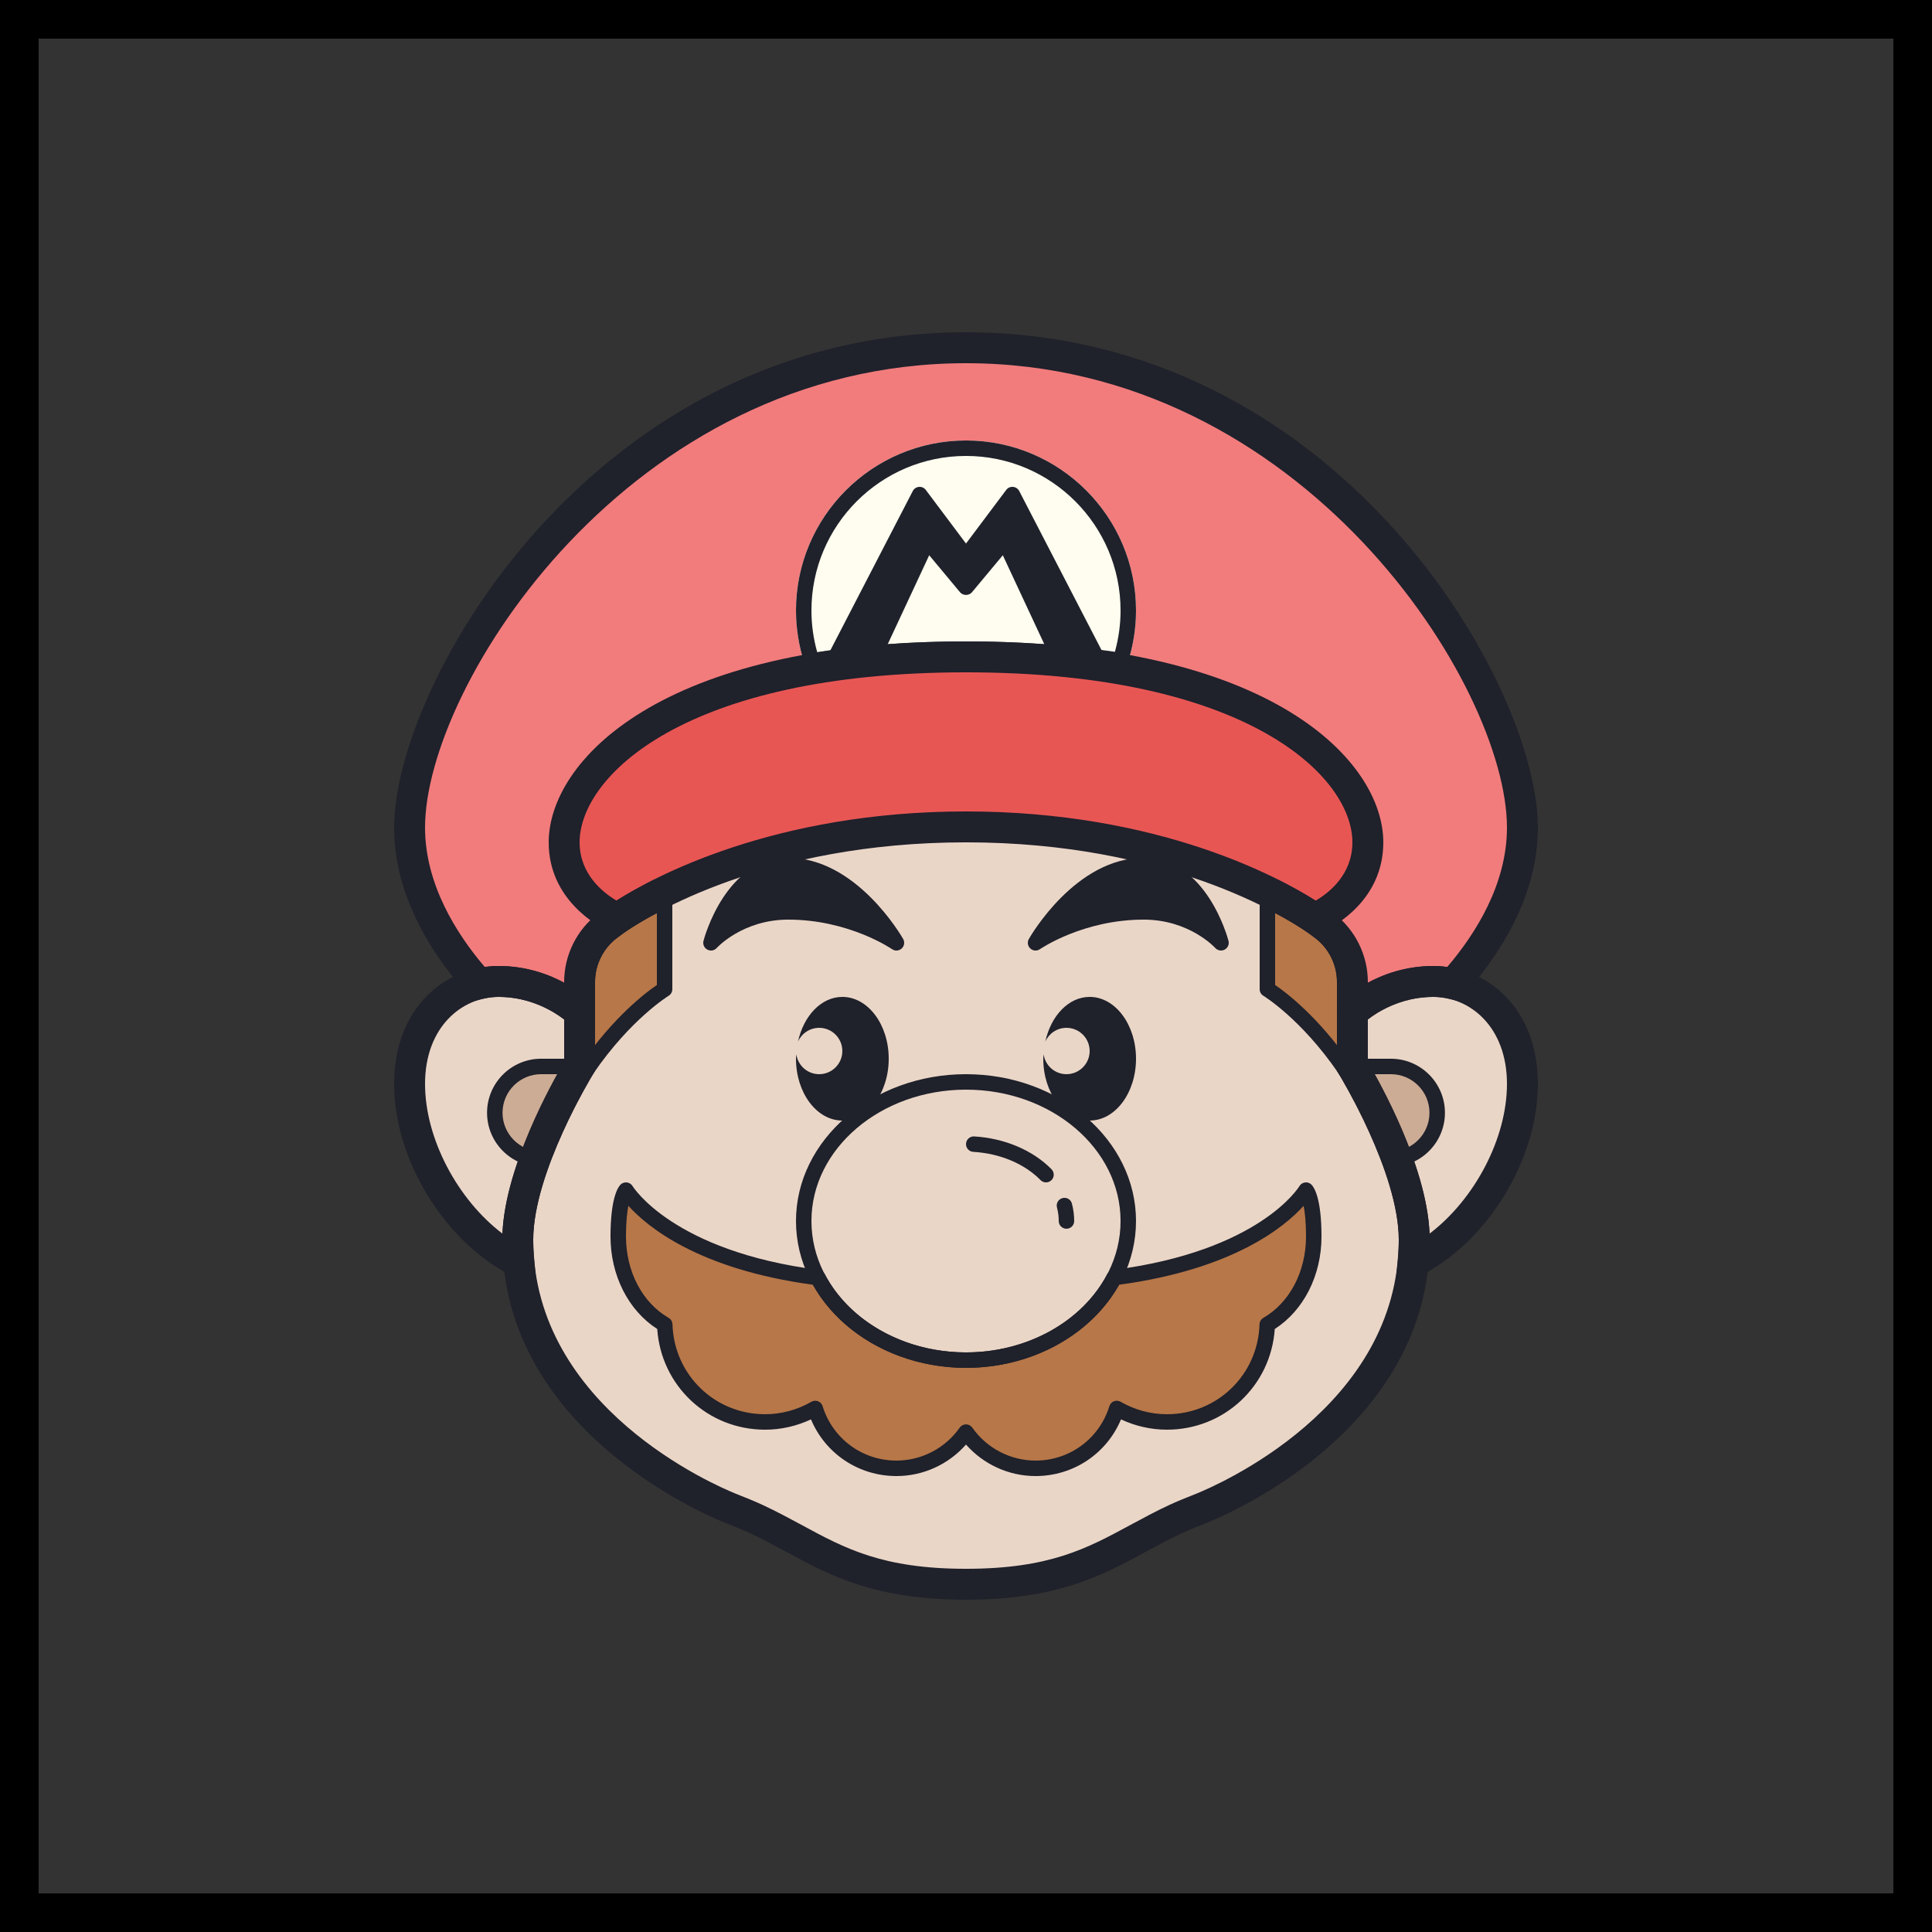 <?xml version="1.0" encoding="UTF-8"?>
<svg xmlns="http://www.w3.org/2000/svg" xmlns:xlink="http://www.w3.org/1999/xlink" viewBox="0 0 400 400" width="400px" height="400px">
<rect x="0" y="0" width="400" height="400" fill="#333333" stroke="none"/>
<g id="surface29773141">
<path style=" stroke:none;fill-rule:nonzero;fill:rgb(0%,0%,0%);fill-opacity:1;" d="M 0 400 L 0 0 L 400 0 L 400 400 Z M 392 392 L 392 8 L 8 8 L 8 392 Z M 392 392 "/>
<path style=" stroke:none;fill-rule:nonzero;fill:rgb(91.765%,83.922%,78.039%);fill-opacity:1;" d="M 107.199 256.672 C 107.199 241.602 120 220.801 120 220.801 L 120 209.602 C 120 209.602 113.602 203.199 103.23 203.199 C 94.07 203.199 84.801 210.488 84.801 224.414 C 84.801 239.488 95.215 255.195 107.441 261.312 C 107.301 259.797 107.199 258.258 107.199 256.672 Z M 107.199 256.672 "/>
<path style=" stroke:none;fill-rule:nonzero;fill:rgb(80%,67.451%,58.039%);fill-opacity:1;" d="M 120 220.801 L 112.031 220.801 C 106.758 220.801 102.441 225.117 102.441 230.391 C 102.441 235.254 106.121 239.258 110.828 239.859 C 114.613 229.582 120 220.801 120 220.801 Z M 120 220.801 "/>
<path style=" stroke:none;fill-rule:nonzero;fill:rgb(91.765%,83.922%,78.039%);fill-opacity:1;" d="M 200 281.602 C 181.477 281.602 166.398 268.68 166.398 252.801 C 166.398 236.918 181.477 224 200 224 C 218.523 224 233.602 236.918 233.602 252.801 C 233.602 268.68 218.523 281.602 200 281.602 Z M 200 281.602 "/>
<path style=" stroke:none;fill-rule:nonzero;fill:rgb(91.765%,83.922%,78.039%);fill-opacity:1;" d="M 292.801 256.672 C 292.801 241.602 280 220.801 280 220.801 L 280 209.602 C 280 209.602 286.398 203.199 296.77 203.199 C 305.93 203.199 315.199 210.488 315.199 224.414 C 315.199 239.488 304.785 255.195 292.559 261.312 C 292.699 259.797 292.801 258.258 292.801 256.672 Z M 292.801 256.672 "/>
<path style=" stroke:none;fill-rule:nonzero;fill:rgb(80%,67.451%,58.039%);fill-opacity:1;" d="M 287.969 220.801 L 280 220.801 C 280 220.801 285.387 229.582 289.172 239.859 C 293.879 239.258 297.559 235.254 297.559 230.391 C 297.559 225.117 293.242 220.801 287.969 220.801 Z M 287.969 220.801 "/>
<path style=" stroke:none;fill-rule:nonzero;fill:rgb(94.902%,48.627%,48.627%);fill-opacity:1;" d="M 200 72 C 126.398 72 84.801 142.398 84.801 171.332 C 84.801 184.859 92.645 196.418 99.172 203.703 C 100.508 203.383 101.867 203.199 103.23 203.199 C 113.602 203.199 120 209.602 120 209.602 L 120 203.293 C 120 198.727 122.184 194.363 125.836 191.621 L 127.039 190.719 C 127.039 190.719 127.043 190.719 127.047 190.719 C 127.074 190.695 127.281 190.547 127.59 190.332 C 127.664 190.207 127.734 190.137 127.809 190.172 C 132.48 186.945 157.453 171.199 200 171.199 C 242.566 171.199 267.539 186.957 272.199 190.176 C 272.273 190.145 272.363 190.223 272.469 190.375 C 272.738 190.562 272.926 190.695 272.953 190.719 C 272.953 190.719 272.957 190.719 272.961 190.719 L 274.164 191.621 C 277.816 194.363 280 198.73 280 203.293 L 280 209.602 C 280 209.602 286.398 203.199 296.77 203.199 C 298.133 203.199 299.496 203.383 300.828 203.703 C 307.355 196.418 315.199 184.859 315.199 171.332 C 315.199 142.398 273.602 72 200 72 Z M 200 72 "/>
<path style=" stroke:none;fill-rule:nonzero;fill:rgb(90.98%,33.725%,32.941%);fill-opacity:1;" d="M 200 171.199 C 242.566 171.199 267.539 186.957 272.199 190.176 C 274.824 188.965 283.199 184.312 283.199 174.398 C 283.199 158.965 261.043 136 200 136 C 138.957 136 116.801 158.965 116.801 174.398 C 116.801 184.223 125.211 188.945 127.809 190.172 C 132.48 186.945 157.453 171.199 200 171.199 Z M 200 171.199 "/>
<path style=" stroke:none;fill-rule:nonzero;fill:rgb(91.765%,83.922%,78.039%);fill-opacity:1;" d="M 280 209.602 L 280 203.293 C 280 198.727 277.816 194.363 274.164 191.621 L 272.961 190.719 C 272.961 190.719 272.957 190.715 272.953 190.715 C 272.926 190.699 272.738 190.562 272.469 190.375 C 272.363 190.223 272.273 190.141 272.199 190.176 C 267.539 186.957 242.566 171.199 200 171.199 C 157.453 171.199 132.48 186.945 127.809 190.172 C 127.734 190.137 127.66 190.207 127.59 190.332 C 127.281 190.547 127.078 190.695 127.047 190.715 C 127.047 190.715 127.043 190.719 127.039 190.719 L 125.836 191.621 C 122.184 194.363 120 198.73 120 203.293 L 120 220.801 C 120 220.801 107.199 241.602 107.199 256.672 C 107.199 293.512 146.691 310.438 151.195 312.246 C 153.254 313.062 155.102 313.801 156.664 314.539 C 159.367 315.805 161.75 317.09 164.059 318.336 L 164.449 318.547 C 173.434 323.41 181.91 328 200 328 C 218.09 328 226.566 323.41 235.551 318.547 L 235.941 318.336 C 238.25 317.09 240.633 315.805 243.336 314.539 C 244.898 313.805 246.746 313.062 248.805 312.246 C 253.309 310.438 292.801 293.512 292.801 256.672 C 292.801 241.602 280 220.801 280 220.801 Z M 280 209.602 "/>
<path style=" stroke:none;fill-rule:nonzero;fill:rgb(71.765%,46.667%,28.235%);fill-opacity:1;" d="M 128 192 L 126.793 192.902 C 123.523 195.355 121.602 199.203 121.602 203.293 L 121.602 209.602 L 118.398 209.602 C 118.398 217.148 118.398 223.676 118.398 226.91 C 118.398 226.91 120.051 223.508 121.602 221.25 C 129.602 209.598 137.602 204.797 137.602 204.797 L 137.602 186.402 C 131.312 189.547 128 192 128 192 Z M 128 192 "/>
<path style=" stroke:none;fill-rule:nonzero;fill:rgb(71.765%,46.667%,28.235%);fill-opacity:1;" d="M 272 192 L 273.207 192.902 C 276.477 195.355 278.398 199.203 278.398 203.293 L 278.398 209.602 L 281.602 209.602 C 281.602 217.148 281.602 223.676 281.602 226.91 C 281.602 226.91 279.949 223.508 278.398 221.25 C 270.398 209.602 262.398 204.801 262.398 204.801 L 262.398 186.406 C 268.688 189.547 272 192 272 192 Z M 272 192 "/>
<path style=" stroke:none;fill-rule:nonzero;fill:rgb(99.608%,99.216%,93.725%);fill-opacity:1;" d="M 168.066 138.418 C 167.383 138.418 166.766 137.98 166.543 137.316 C 165.391 133.762 164.801 130.086 164.801 126.398 C 164.801 106.992 180.594 91.199 200 91.199 C 219.406 91.199 235.199 106.992 235.199 126.398 C 235.199 130.07 234.621 133.719 233.48 137.242 C 233.238 137.984 232.5 138.434 231.707 138.328 C 221.941 136.785 211.273 136 200 136 C 188.504 136 177.848 136.805 168.328 138.398 C 168.238 138.414 168.152 138.418 168.066 138.418 Z M 168.066 138.418 "/>
<path style=" stroke:none;fill-rule:nonzero;fill:rgb(71.765%,46.667%,28.235%);fill-opacity:1;" d="M 270.398 246.398 C 270.398 246.398 262.164 260.469 230.664 264.516 C 225.414 274.566 213.656 281.602 200 281.602 C 186.344 281.602 174.586 274.566 169.336 264.516 C 137.836 260.469 129.602 246.398 129.602 246.398 C 129.602 246.398 128 248 128 256 C 128 264 131.883 270.91 137.633 274.23 C 137.969 285.426 147.125 294.398 158.398 294.398 C 162.188 294.398 165.727 293.371 168.785 291.602 C 171 298.785 177.691 304 185.602 304 C 191.559 304 196.816 301.031 200 296.5 C 203.184 301.031 208.441 304 214.398 304 C 222.309 304 229 298.785 231.215 291.602 C 234.273 293.371 237.812 294.398 241.602 294.398 C 252.875 294.398 262.031 285.426 262.367 274.23 C 268.117 270.91 272 264 272 256 C 272 248 270.398 246.398 270.398 246.398 Z M 270.398 246.398 "/>
<path style=" stroke:none;fill-rule:nonzero;fill:rgb(12.157%,12.941%,16.863%);fill-opacity:1;" d="M 112.031 241.582 C 105.859 241.582 100.84 236.562 100.84 230.391 C 100.84 224.219 105.859 219.199 112.031 219.199 L 121.602 219.199 L 121.602 222.398 L 112.031 222.398 C 107.625 222.398 104.043 225.984 104.043 230.391 C 104.043 234.797 107.625 238.379 112.031 238.379 Z M 112.031 241.582 "/>
<path style=" stroke:none;fill-rule:nonzero;fill:rgb(12.157%,12.941%,16.863%);fill-opacity:1;" d="M 111.156 266.75 L 106.008 264.168 C 92.09 257.207 81.602 240.113 81.602 224.414 C 81.602 208.387 92.48 200 103.23 200 C 114.793 200 121.965 207.035 122.262 207.336 L 123.199 208.273 L 123.199 221.707 L 122.727 222.473 C 122.602 222.68 110.398 242.695 110.398 256.672 C 110.398 257.992 110.469 259.371 110.625 261.012 Z M 103.23 206.398 C 95.664 206.398 88 212.59 88 224.414 C 88 235.75 94.734 248.352 104.027 255.41 C 104.602 241.336 114.469 223.867 116.801 219.914 L 116.801 211.07 C 114.852 209.559 109.973 206.398 103.23 206.398 Z M 103.23 206.398 "/>
<path style=" stroke:none;fill-rule:nonzero;fill:rgb(12.157%,12.941%,16.863%);fill-opacity:1;" d="M 200 283.199 C 180.594 283.199 164.801 269.562 164.801 252.801 C 164.801 236.039 180.594 222.398 200 222.398 C 219.406 222.398 235.199 236.039 235.199 252.801 C 235.199 269.562 219.406 283.199 200 283.199 Z M 200 225.602 C 182.355 225.602 168 237.801 168 252.801 C 168 267.797 182.355 280 200 280 C 217.645 280 232 267.797 232 252.801 C 232 237.801 217.645 225.602 200 225.602 Z M 200 225.602 "/>
<path style=" stroke:none;fill-rule:nonzero;fill:rgb(12.157%,12.941%,16.863%);fill-opacity:1;" d="M 214.398 305.602 C 208.867 305.602 203.629 303.195 200 299.082 C 196.371 303.195 191.133 305.602 185.602 305.602 C 177.77 305.602 170.875 300.961 167.906 293.867 C 164.93 295.266 161.676 296 158.398 296 C 146.52 296 136.875 286.91 136.074 275.156 C 130.082 271.301 126.398 264.055 126.398 256 C 126.398 247.961 127.984 245.754 128.469 245.266 C 128.82 244.918 129.316 244.754 129.801 244.809 C 130.293 244.875 130.73 245.16 130.98 245.586 C 131.055 245.715 139.363 259.055 169.535 262.926 C 170.055 262.992 170.508 263.309 170.754 263.773 C 175.902 273.633 187.383 280 200 280 C 212.617 280 224.098 273.633 229.246 263.777 C 229.492 263.312 229.945 262.996 230.465 262.93 C 260.828 259.031 268.941 245.727 269.02 245.59 C 269.27 245.16 269.707 244.875 270.199 244.812 C 270.68 244.742 271.18 244.914 271.531 245.27 C 272.016 245.754 273.602 247.961 273.602 256 C 273.602 264.055 269.918 271.301 263.926 275.156 C 263.125 286.91 253.48 296 241.602 296 C 238.324 296 235.07 295.266 232.094 293.867 C 229.125 300.961 222.23 305.602 214.398 305.602 Z M 200 294.898 C 200.523 294.898 201.008 295.152 201.309 295.582 C 204.309 299.848 209.203 302.398 214.398 302.398 C 221.461 302.398 227.602 297.871 229.688 291.133 C 229.832 290.664 230.176 290.293 230.629 290.113 C 231.086 289.941 231.598 289.98 232.016 290.223 C 234.941 291.91 238.254 292.801 241.602 292.801 C 252.035 292.801 260.453 284.621 260.77 274.188 C 260.789 273.629 261.09 273.125 261.566 272.848 C 267.016 269.703 270.398 263.246 270.398 256 C 270.398 252.988 270.164 250.965 269.902 249.652 C 266.008 253.977 255.395 262.785 231.688 265.992 C 225.812 276.473 213.484 283.199 200 283.199 C 186.516 283.199 174.188 276.473 168.316 265.992 C 144.598 262.785 133.984 253.965 130.098 249.645 C 129.836 250.953 129.602 252.977 129.602 256 C 129.602 263.246 132.984 269.699 138.434 272.848 C 138.91 273.125 139.211 273.629 139.23 274.188 C 139.547 284.621 147.965 292.801 158.398 292.801 C 161.746 292.801 165.059 291.91 167.984 290.223 C 168.406 289.98 168.918 289.941 169.371 290.113 C 169.824 290.293 170.168 290.668 170.312 291.133 C 172.398 297.871 178.539 302.398 185.602 302.398 C 190.797 302.398 195.691 299.852 198.691 295.582 C 198.992 295.152 199.477 294.898 200 294.898 Z M 200 294.898 "/>
<path style=" stroke:none;fill-rule:nonzero;fill:rgb(12.157%,12.941%,16.863%);fill-opacity:1;" d="M 174.398 206.398 C 170.027 206.398 166.379 210.32 165.219 215.652 C 165.969 213.973 167.641 212.801 169.602 212.801 C 172.25 212.801 174.398 214.949 174.398 217.602 C 174.398 220.25 172.25 222.398 169.602 222.398 C 167.184 222.398 165.203 220.609 164.871 218.285 C 164.852 218.594 164.801 218.887 164.801 219.199 C 164.801 226.27 169.098 232 174.398 232 C 179.703 232 184 226.27 184 219.199 C 184 212.133 179.703 206.398 174.398 206.398 Z M 174.398 206.398 "/>
<path style=" stroke:none;fill-rule:nonzero;fill:rgb(12.157%,12.941%,16.863%);fill-opacity:1;" d="M 225.602 206.398 C 221.23 206.398 217.582 210.32 216.418 215.652 C 217.168 213.973 218.84 212.801 220.801 212.801 C 223.449 212.801 225.602 214.949 225.602 217.602 C 225.602 220.25 223.449 222.398 220.801 222.398 C 218.383 222.398 216.402 220.609 216.07 218.285 C 216.051 218.594 216 218.887 216 219.199 C 216 226.27 220.297 232 225.602 232 C 230.902 232 235.199 226.27 235.199 219.199 C 235.199 212.133 230.902 206.398 225.602 206.398 Z M 225.602 206.398 "/>
<path style=" stroke:none;fill-rule:nonzero;fill:rgb(12.157%,12.941%,16.863%);fill-opacity:1;" d="M 118.398 228.512 C 118.281 228.512 118.164 228.5 118.043 228.469 C 117.316 228.305 116.801 227.66 116.801 226.91 L 116.801 209.602 C 116.801 208.715 117.516 208 118.398 208 L 120 208 L 120 203.293 C 120 198.727 122.184 194.363 125.832 191.621 L 127.039 190.719 C 127.043 190.719 127.047 190.715 127.047 190.715 C 127.188 190.609 130.547 188.141 136.883 184.977 C 137.375 184.727 137.969 184.758 138.438 185.047 C 138.91 185.336 139.199 185.852 139.199 186.406 L 139.199 204.801 C 139.199 205.359 138.906 205.883 138.426 206.172 C 138.348 206.223 130.598 210.977 122.918 222.16 C 121.461 224.289 119.855 227.578 119.84 227.613 C 119.566 228.172 119 228.512 118.398 228.512 Z M 120 211.199 L 120 220.766 C 120.094 220.625 120.188 220.484 120.281 220.344 C 127.035 210.508 133.754 205.461 136 203.93 L 136 189.031 C 131.48 191.441 129.039 193.223 128.953 193.281 L 127.754 194.184 C 124.902 196.324 123.199 199.727 123.199 203.293 L 123.199 209.602 C 123.199 210.484 122.484 211.199 121.602 211.199 Z M 120 211.199 "/>
<path style=" stroke:none;fill-rule:nonzero;fill:rgb(12.157%,12.941%,16.863%);fill-opacity:1;" d="M 123.199 208 L 116.801 208 L 116.801 203.293 C 116.801 197.723 119.461 192.402 123.922 189.062 L 125.121 188.16 C 125.156 188.137 128.668 185.5 135.461 182.113 L 138.316 187.836 C 132.184 190.898 129 193.246 128.969 193.273 L 127.762 194.18 C 124.902 196.324 123.199 199.727 123.199 203.293 Z M 123.199 208 "/>
<path style=" stroke:none;fill-rule:nonzero;fill:rgb(12.157%,12.941%,16.863%);fill-opacity:1;" d="M 283.199 208 L 276.801 208 L 276.801 203.293 C 276.801 199.727 275.098 196.32 272.242 194.18 L 271.023 193.266 C 271 193.246 267.816 190.898 261.688 187.836 L 264.543 182.113 C 269.348 184.508 272.508 186.527 273.961 187.512 L 274.277 187.512 L 275.059 188.293 L 276.082 189.055 C 280.539 192.402 283.199 197.727 283.199 203.293 Z M 283.199 208 "/>
<path style=" stroke:none;fill-rule:nonzero;fill:rgb(12.157%,12.941%,16.863%);fill-opacity:1;" d="M 287.969 241.582 L 287.969 238.379 C 292.375 238.379 295.957 234.797 295.957 230.391 C 295.957 225.984 292.375 222.398 287.969 222.398 L 278.398 222.398 L 278.398 219.199 L 287.969 219.199 C 294.141 219.199 299.16 224.219 299.16 230.391 C 299.16 236.562 294.141 241.582 287.969 241.582 Z M 287.969 241.582 "/>
<path style=" stroke:none;fill-rule:nonzero;fill:rgb(12.157%,12.941%,16.863%);fill-opacity:1;" d="M 200 331.199 C 181.105 331.199 171.867 326.199 162.93 321.367 L 162.527 321.148 C 160.23 319.906 157.906 318.656 155.309 317.441 C 153.789 316.723 152.008 316.012 150.016 315.227 C 145.293 313.324 104 295.609 104 256.672 C 104 242.398 114.395 223.98 116.801 219.914 L 116.801 209.602 L 123.199 209.602 L 123.199 221.707 L 122.727 222.473 C 122.602 222.68 110.398 242.695 110.398 256.672 C 110.398 291.406 148.09 307.547 152.387 309.277 C 154.504 310.113 156.41 310.883 158.027 311.645 C 160.781 312.93 163.191 314.23 165.52 315.484 L 165.977 315.73 C 174.965 320.602 182.727 324.801 200 324.801 C 217.273 324.801 225.035 320.598 234.027 315.734 L 234.418 315.523 C 236.809 314.234 239.219 312.93 241.977 311.641 C 243.59 310.887 245.496 310.113 247.629 309.273 C 251.91 307.547 289.602 291.402 289.602 256.672 C 289.602 242.695 277.398 222.68 277.273 222.473 L 276.801 221.707 L 276.801 209.602 L 283.199 209.602 L 283.199 219.914 C 285.605 223.98 296 242.398 296 256.672 C 296 295.609 254.707 313.324 250 315.215 C 247.992 316.008 246.207 316.723 244.699 317.434 C 242.098 318.652 239.77 319.902 237.52 321.117 L 237.082 321.355 C 228.133 326.203 218.895 331.199 200 331.199 Z M 200 331.199 "/>
<path style=" stroke:none;fill-rule:nonzero;fill:rgb(12.157%,12.941%,16.863%);fill-opacity:1;" d="M 288.844 266.75 L 289.375 261.012 C 289.531 259.371 289.602 257.992 289.602 256.672 C 289.602 242.695 277.398 222.68 277.273 222.473 L 276.801 221.707 L 276.801 208.273 L 277.738 207.336 C 278.039 207.035 285.207 200 296.77 200 C 307.52 200 318.398 208.387 318.398 224.414 C 318.398 240.117 307.91 257.211 293.992 264.172 Z M 283.199 219.914 C 285.531 223.863 295.402 241.336 295.973 255.414 C 305.266 248.352 312 235.754 312 224.414 C 312 212.59 304.336 206.398 296.77 206.398 C 289.957 206.398 285.129 209.539 283.199 211.059 Z M 283.199 219.914 "/>
<path style=" stroke:none;fill-rule:nonzero;fill:rgb(12.157%,12.941%,16.863%);fill-opacity:1;" d="M 282.25 211.875 L 277.738 207.336 C 278.039 207.035 285.207 200 296.77 200 C 297.707 200 298.664 200.07 299.629 200.211 C 305.531 193.293 312 183.035 312 171.332 C 312 141.969 269.688 75.199 200 75.199 C 130.312 75.199 88 141.969 88 171.332 C 88 183.035 94.469 193.293 100.371 200.211 C 101.336 200.07 102.293 200 103.23 200 C 114.793 200 121.965 207.035 122.262 207.336 L 117.738 211.863 C 117.691 211.816 112.062 206.398 103.23 206.398 C 102.176 206.398 101.059 206.539 99.922 206.812 L 98.066 207.266 L 96.793 205.844 C 89.859 198.113 81.602 185.848 81.602 171.332 C 81.602 141.574 123.09 68.801 200 68.801 C 276.91 68.801 318.398 141.574 318.398 171.332 C 318.398 185.848 310.141 198.113 303.211 205.84 L 301.938 207.262 L 300.078 206.809 C 298.941 206.539 297.824 206.398 296.77 206.398 C 287.938 206.398 282.309 211.816 282.25 211.875 Z M 282.25 211.875 "/>
<path style=" stroke:none;fill-rule:nonzero;fill:rgb(12.157%,12.941%,16.863%);fill-opacity:1;" d="M 128.109 193.852 L 126.441 193.066 C 123.426 191.645 113.602 186.098 113.602 174.398 C 113.602 157.676 136.609 132.801 200 132.801 C 263.391 132.801 286.398 157.676 286.398 174.398 C 286.398 186.223 276.559 191.688 273.539 193.082 L 271.883 193.848 L 270.379 192.809 C 265.934 189.734 241.625 174.398 200 174.398 C 158.387 174.398 134.074 189.73 129.625 192.805 Z M 200 168 C 239.883 168 264.855 181.668 272.391 186.469 C 275.266 184.781 280 181 280 174.398 C 280 160.789 258.281 139.199 200 139.199 C 141.719 139.199 120 160.789 120 174.398 C 120 180.926 124.746 184.738 127.629 186.453 C 135.184 181.648 160.156 168 200 168 Z M 200 168 "/>
<path style=" stroke:none;fill-rule:nonzero;fill:rgb(12.157%,12.941%,16.863%);fill-opacity:1;" d="M 281.602 228.512 C 281 228.512 280.434 228.172 280.16 227.613 C 280.145 227.578 278.539 224.289 277.082 222.16 C 269.371 210.922 261.656 206.223 261.578 206.172 C 261.094 205.887 260.801 205.363 260.801 204.801 L 260.801 186.406 C 260.801 185.852 261.09 185.336 261.559 185.047 C 262.027 184.754 262.621 184.723 263.113 184.977 C 269.449 188.141 272.809 190.609 272.949 190.715 C 272.949 190.715 272.953 190.719 272.957 190.719 L 274.164 191.621 C 277.816 194.363 280 198.73 280 203.293 L 280 208 L 281.602 208 C 282.484 208 283.199 208.715 283.199 209.602 L 283.199 226.91 C 283.199 227.656 282.684 228.305 281.957 228.469 C 281.836 228.5 281.719 228.512 281.602 228.512 Z M 264 203.934 C 266.246 205.461 272.965 210.512 279.719 220.348 C 279.812 220.488 279.906 220.629 280 220.77 L 280 211.199 L 278.398 211.199 C 277.516 211.199 276.801 210.484 276.801 209.602 L 276.801 203.293 C 276.801 199.727 275.098 196.32 272.246 194.184 L 271.047 193.281 C 270.961 193.219 268.52 191.441 264 189.031 Z M 264 203.934 "/>
<path style=" stroke:none;fill-rule:nonzero;fill:rgb(12.157%,12.941%,16.863%);fill-opacity:1;" d="M 168.066 138.418 C 167.383 138.418 166.766 137.98 166.543 137.316 C 165.391 133.762 164.801 130.086 164.801 126.398 C 164.801 106.992 180.594 91.199 200 91.199 C 219.406 91.199 235.199 106.992 235.199 126.398 C 235.199 130.07 234.621 133.719 233.48 137.242 C 233.238 137.984 232.5 138.434 231.707 138.328 C 221.941 136.785 211.273 136 200 136 C 188.504 136 177.848 136.805 168.328 138.398 C 168.238 138.414 168.152 138.418 168.066 138.418 Z M 200 94.398 C 182.355 94.398 168 108.754 168 126.398 C 168 129.301 168.398 132.195 169.191 135.016 C 178.523 133.543 188.879 132.801 200 132.801 C 210.914 132.801 221.277 133.527 230.828 134.953 C 231.605 132.156 232 129.285 232 126.398 C 232 108.754 217.645 94.398 200 94.398 Z M 200 94.398 "/>
<path style=" stroke:none;fill-rule:nonzero;fill:rgb(12.157%,12.941%,16.863%);fill-opacity:1;" d="M 220.801 254.398 C 219.918 254.398 219.199 253.684 219.199 252.801 C 219.199 251.859 219.078 250.922 218.836 250.012 C 218.609 249.156 219.117 248.281 219.969 248.055 C 220.855 247.816 221.703 248.34 221.926 249.188 C 222.238 250.367 222.398 251.582 222.398 252.801 C 222.398 253.684 221.684 254.398 220.801 254.398 Z M 220.801 254.398 "/>
<path style=" stroke:none;fill-rule:nonzero;fill:rgb(12.157%,12.941%,16.863%);fill-opacity:1;" d="M 216.57 244.801 C 216.152 244.801 215.742 244.641 215.43 244.324 C 212.102 240.934 207.031 238.805 201.508 238.48 C 200.625 238.426 199.953 237.672 200.004 236.789 C 200.055 235.91 200.824 235.23 201.691 235.285 C 207.996 235.66 213.832 238.137 217.707 242.078 C 218.328 242.711 218.32 243.727 217.691 244.344 C 217.379 244.645 216.977 244.801 216.57 244.801 Z M 216.57 244.801 "/>
<path style=" stroke:none;fill-rule:nonzero;fill:rgb(12.157%,12.941%,16.863%);fill-opacity:1;" d="M 182.211 136.723 C 182.223 136.703 182.238 136.695 182.25 136.676 L 192.383 114.957 L 198.77 122.625 C 199.379 123.355 200.621 123.355 201.23 122.625 L 207.621 114.957 L 217.754 136.676 C 217.762 136.695 217.781 136.703 217.793 136.723 C 222.062 137.082 226.105 137.559 229.902 138.152 L 211.02 101.664 C 210.77 101.176 210.281 100.848 209.734 100.805 C 209.168 100.754 208.648 101 208.324 101.438 L 200 112.535 L 191.68 101.441 C 191.352 101 190.824 100.754 190.27 100.805 C 189.723 100.852 189.23 101.176 188.98 101.668 L 170.098 138.16 C 173.895 137.559 177.938 137.082 182.211 136.723 Z M 182.211 136.723 "/>
<path style=" stroke:none;fill-rule:nonzero;fill:rgb(12.157%,12.941%,16.863%);fill-opacity:1;" d="M 185.602 196.801 C 185.281 196.801 184.961 196.703 184.68 196.508 C 184.594 196.453 175.789 190.398 163.199 190.398 C 153.762 190.398 148.449 196.203 148.398 196.262 C 147.902 196.82 147.098 196.957 146.445 196.605 C 145.797 196.258 145.465 195.508 145.652 194.793 C 145.836 194.094 150.297 177.602 163.199 177.602 C 177.262 177.602 186.598 193.723 186.992 194.41 C 187.363 195.059 187.23 195.879 186.68 196.379 C 186.375 196.66 185.988 196.801 185.602 196.801 Z M 185.602 196.801 "/>
<path style=" stroke:none;fill-rule:nonzero;fill:rgb(12.157%,12.941%,16.863%);fill-opacity:1;" d="M 213.324 196.379 C 212.77 195.879 212.641 195.059 213.012 194.41 C 213.398 193.723 222.738 177.602 236.801 177.602 C 249.703 177.602 254.164 194.094 254.348 194.793 C 254.535 195.512 254.207 196.258 253.555 196.605 C 252.902 196.953 252.098 196.816 251.602 196.262 C 251.551 196.203 246.238 190.398 236.801 190.398 C 224.211 190.398 215.406 196.453 215.316 196.508 C 215.039 196.703 214.719 196.801 214.398 196.801 C 214.012 196.801 213.625 196.66 213.324 196.379 Z M 213.324 196.379 "/>
</g>
</svg>
